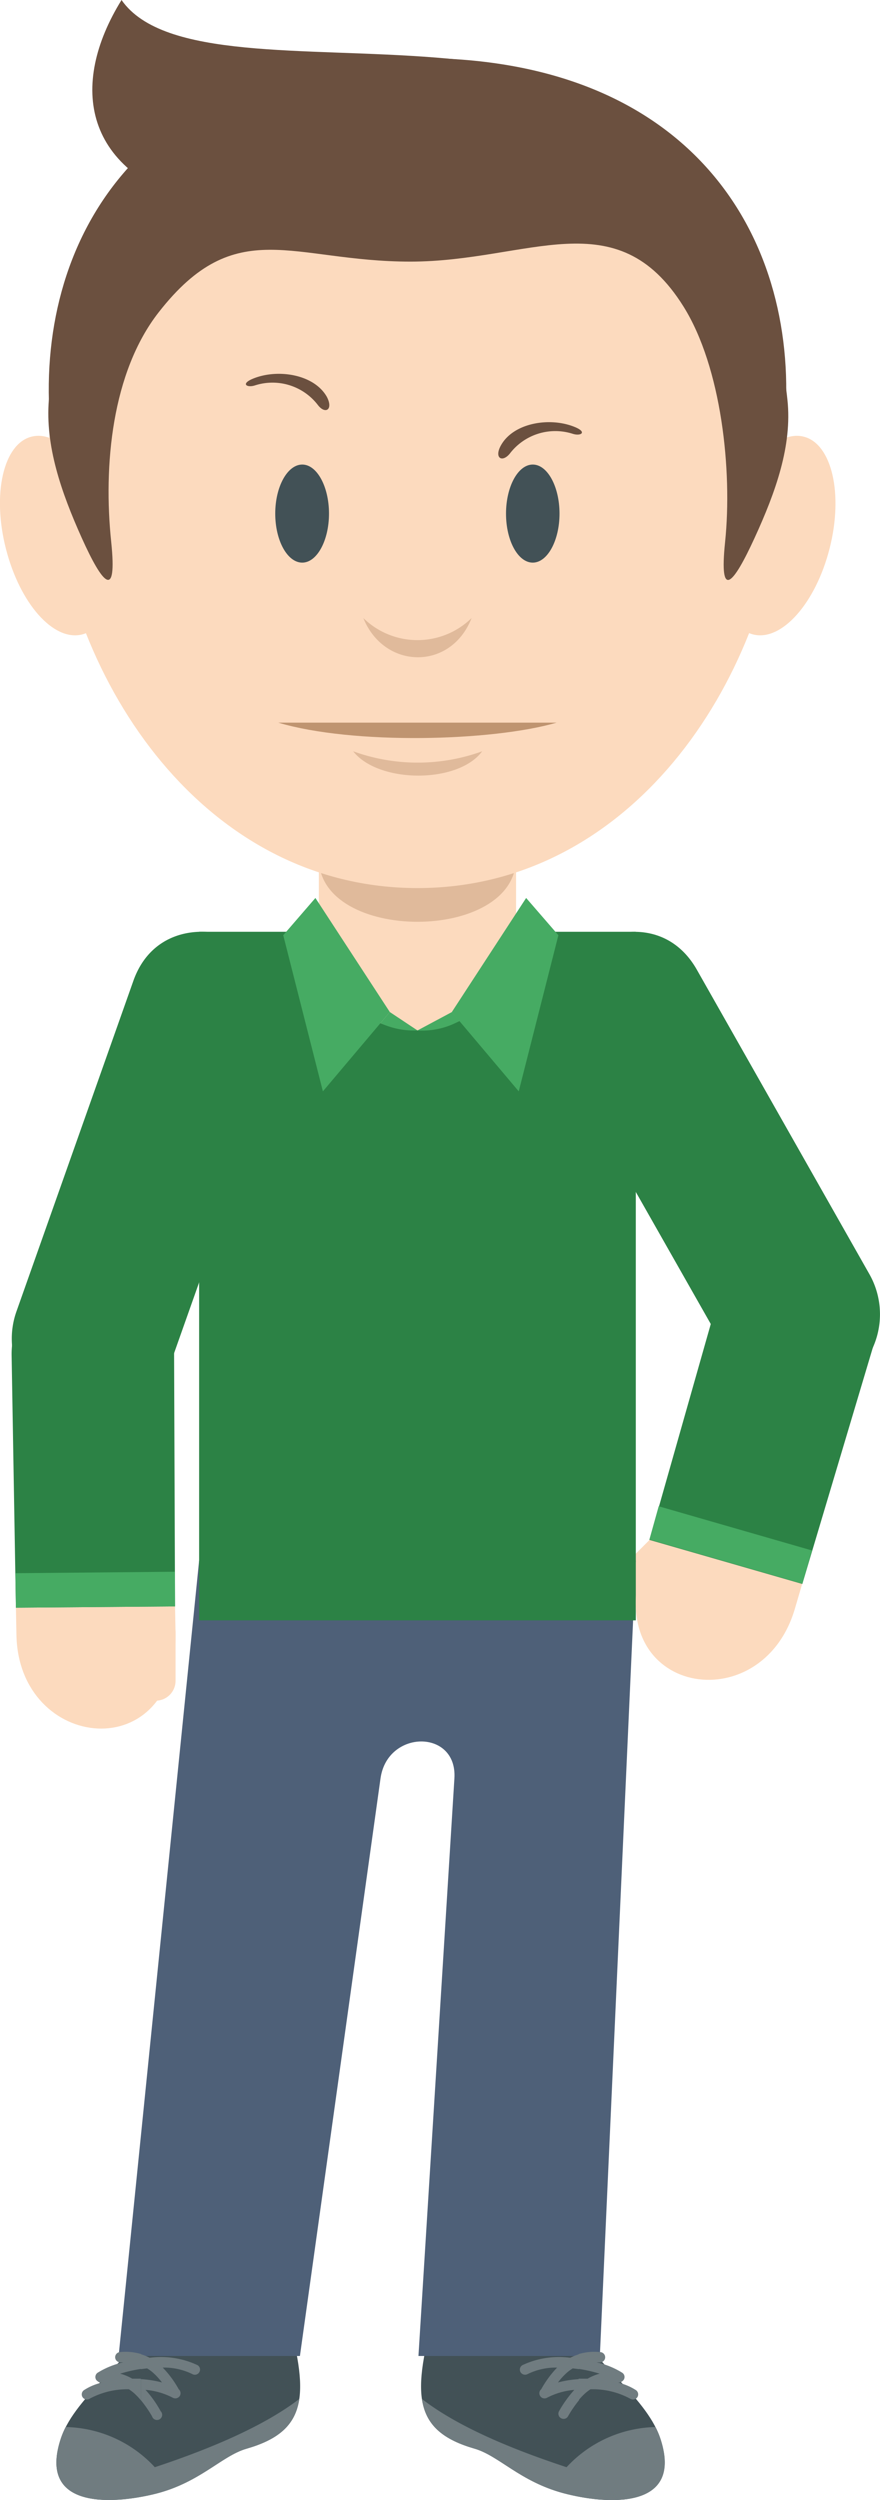 <svg xmlns="http://www.w3.org/2000/svg" viewBox="0 0 102.31 290.62"><defs><style>.cls-1{fill:#6b503f;}.cls-1,.cls-10,.cls-2,.cls-3,.cls-4,.cls-6,.cls-7,.cls-8,.cls-9{fill-rule:evenodd;}.cls-2{fill:#425156;}.cls-3{fill:#fcdabe;}.cls-4{fill:#4e6078;}.cls-5,.cls-7{fill:#2c8245;}.cls-6{fill:#e0ba9b;}.cls-8{fill:#bf9470;}.cls-9{fill:#46ab63;}.cls-10,.cls-11{fill:#707c80;}</style></defs><title>person3</title><g id="Layer_2" data-name="Layer 2"><g id="Objects"><path class="cls-1" d="M48.54,6.74c-64.69,0-49.11,85.75,0,85.75S113.23,6.74,48.54,6.74Z"/><path class="cls-2" d="M19,268.24C14.5,275,8.49,278.83,7,283.68c-2.42,7.78,5.6,7.46,10.69,6.29,5.46-1.25,8-4.49,11-5.34,7.17-2.07,7.35-6.32,4.45-16.39S22.65,262,19,268.24Z"/><path class="cls-2" d="M64.84,268.24c4.52,6.72,10.53,10.59,12,15.44,2.5,8.05-6.29,7.49-11.36,6.12s-7.48-4.35-10.32-5.17c-7.17-2.07-7.35-6.32-4.45-16.39S61.21,262,64.84,268.24Z"/><path class="cls-3" d="M78.61,179.16h0a2.3,2.3,0,0,0-3.25,0l-3.94,3.94a2.3,2.3,0,0,0,0,3.25h0a2.31,2.31,0,0,0,3.25,0l3.94-3.94A2.29,2.29,0,0,0,78.61,179.16Z"/><path class="cls-4" d="M23.15,181.41H73.92l-4.18,92.45H48.65l4.18-67.14c.36-5.74-7.79-5.7-8.59,0l-9.37,67.14H13.79Z"/><rect class="cls-5" x="23.15" y="108.31" width="50.77" height="80.04"/><path class="cls-3" d="M48.54,70.58h0A11.5,11.5,0,0,1,60,82.05v26.26a11.5,11.5,0,0,1-11.46,11.47h0a11.5,11.5,0,0,1-11.47-11.47V82.05A11.5,11.5,0,0,1,48.54,70.58Z"/><path class="cls-6" d="M60,99.77h0c0,9.84-22.93,9.84-22.93,0h0C37.07,89.92,60,89.92,60,99.77Z"/><path class="cls-3" d="M48.54,9.47c-64.6,0-49,93.76,0,93.76S113.14,9.47,48.54,9.47Z"/><path class="cls-7" d="M64.52,122l20.14,35.47A9.46,9.46,0,0,0,97.53,161h0a9.47,9.47,0,0,0,3.56-12.87L81,112.69C75.11,102.39,59,112.24,64.52,122Z"/><path class="cls-3" d="M74.62,181.92l.89-3,17.77,5.13-.88,3C88.52,200.12,70.11,197,74.62,181.92Z"/><path class="cls-7" d="M75.51,179l8.06-28.39a9.43,9.43,0,0,1,11.75-6.36h0A9.48,9.48,0,0,1,101.67,156l-8.39,28.12Z"/><path class="cls-7" d="M33.32,120.33,19.71,158.79a9.48,9.48,0,0,1-12.06,5.75h0A9.49,9.49,0,0,1,1.9,152.48L15.51,114C19.47,102.86,37.07,109.74,33.32,120.33Z"/><path class="cls-3" d="M18.11,187.52h0a2.31,2.31,0,0,1,2.3,2.29v5.58a2.31,2.31,0,0,1-2.29,2.3h0a2.31,2.31,0,0,1-2.3-2.3v-5.57A2.31,2.31,0,0,1,18.11,187.52Z"/><path class="cls-3" d="M20.41,189.81l-.06-3.08-18.5.15L1.91,190C2.12,203.6,20.68,205.59,20.41,189.81Z"/><path class="cls-7" d="M20.35,186.73l-.11-29.52a9.43,9.43,0,0,0-9.61-9.29h0a9.48,9.48,0,0,0-9.28,9.61l.5,29.35Z"/><path class="cls-3" d="M3.66,50.76c3.26-.84,7.22,3.65,8.85,10s.3,12.21-3,13S2.32,70.17.69,63.8.39,51.59,3.66,50.76Z"/><path class="cls-3" d="M93.45,50.76c-3.26-.84-7.22,3.65-8.85,10s-.3,12.21,3,13,7.23-3.65,8.85-10S96.71,51.59,93.45,50.76Z"/><path class="cls-2" d="M61.94,65.4c1.71,0,3.11-2.57,3.11-5.7S63.65,54,61.94,54s-3.11,2.56-3.11,5.71S60.23,65.4,61.94,65.4Z"/><path class="cls-2" d="M35.14,65.4c1.71,0,3.11-2.57,3.11-5.7S36.85,54,35.14,54,32,56.55,32,59.7,33.42,65.4,35.14,65.4Z"/><path class="cls-1" d="M81.26,29.91c-9-9.86-39.19-1.27-57.33-5.95C9.54,20.26,8,9.9,14.13,0,23.87,14,79.52-6.12,81.26,29.91Z"/><path class="cls-8" d="M64.72,84C57.18,86.19,41,86.58,32.35,84Z"/><path class="cls-6" d="M54.83,71.84c-2.41,6.16-10.17,6-12.59,0A9,9,0,0,0,54.83,71.84Z"/><polygon class="cls-9" points="36.67 104.38 32.93 108.71 37.54 126.86 45.32 117.64 36.67 104.38"/><polygon class="cls-9" points="61.17 104.38 64.92 108.71 60.31 126.86 52.53 117.64 61.17 104.38"/><path class="cls-9" d="M53.41,118.68a8.92,8.92,0,0,1-4.87,1.1l4-2.14.88,1Zm-4.87,1.1-3.22-2.14-1.09,1.29A9.29,9.29,0,0,0,48.54,119.78Z"/><path class="cls-6" d="M56.06,87.33c-2.81,3.8-12.07,3.74-15,0A22,22,0,0,0,56.06,87.33Z"/><path class="cls-1" d="M12.93,63c.71,6.86-1,4.92-3.42-.46S5.25,51.8,5.68,46.49C9.84-4.8,86.1-5.43,91.55,46.49c.56,5.3-1.36,10.68-3.83,16.06s-4.13,7.32-3.42.46c.86-8.33-.42-20.31-4.83-27.37-7.79-12.48-18-5.23-31.76-5.23S27.45,24.78,18.45,36.3C13,43.28,12,54.12,12.93,63Z"/><path class="cls-1" d="M38,46.13c-1.49-2.64-5.75-3.3-8.62-2.1-1.43.6-.66,1.07.26.77a6.65,6.65,0,0,1,7.34,2.31C37.84,48.2,38.77,47.6,38,46.13Z"/><path class="cls-1" d="M58.25,51.75c1.49-2.64,5.75-3.3,8.61-2.1,1.44.6.66,1.07-.26.78a6.65,6.65,0,0,0-7.33,2.3C58.36,53.83,57.42,53.22,58.25,51.75Z"/><path class="cls-10" d="M7.63,282.12A9.49,9.49,0,0,0,7,283.68c-2.44,7.86,5.8,7.47,10.88,6.25,5.33-1.28,7.88-4.46,10.8-5.3,3.85-1.11,5.68-2.85,6.11-5.77C30.7,282,24.52,284.63,18,286.79A14.49,14.49,0,0,0,7.63,282.12Z"/><path class="cls-11" d="M16.38,273.66a5.39,5.39,0,0,1,1,.4h.09a10,10,0,0,1,5.48.86.59.59,0,0,1,.23.81.6.6,0,0,1-.81.24,7.44,7.44,0,0,0-3.45-.76,11.79,11.79,0,0,1,1.86,2.52.61.61,0,0,1,.14.75.62.62,0,0,1-.82.24,8.3,8.3,0,0,0-3.18-.92,12.88,12.88,0,0,1,1.76,2.48.6.6,0,1,1-1,.6A13.71,13.71,0,0,0,16.38,279v-2.45a12.52,12.52,0,0,1,2.45.39,7.39,7.39,0,0,0-1.11-1.2,4.61,4.61,0,0,0-.62-.44l-.72.09Zm-5.93,5.15a.6.6,0,0,1-.83-.13.6.6,0,0,1,.13-.84,6.38,6.38,0,0,1,2.08-.88h0a.58.58,0,0,1-.46-.15.8.8,0,0,1-.17-.15.61.61,0,0,1,.13-.84,9.49,9.49,0,0,1,3-1.22l-.29,0a.6.6,0,0,1-.65-.54.6.6,0,0,1,.54-.65,6.4,6.4,0,0,1,2.49.23v1.72a16.75,16.75,0,0,0-2.45.56,5.29,5.29,0,0,1,1.4.58c.35,0,.7,0,1,0V279a8.39,8.39,0,0,0-.83-.86c-.17-.14-.36-.28-.55-.41A9.25,9.25,0,0,0,10.45,278.81Z"/><path class="cls-10" d="M76.21,282.12a9.49,9.49,0,0,1,.64,1.56c2.44,7.86-5.79,7.47-10.88,6.25-5.33-1.28-7.87-4.46-10.8-5.3-3.84-1.11-5.68-2.85-6.11-5.77,4.09,3.17,10.26,5.77,16.81,7.93A14.51,14.51,0,0,1,76.21,282.12Z"/><path class="cls-11" d="M73.24,278.81a.61.61,0,0,0,.84-.13.6.6,0,0,0-.13-.84,6.48,6.48,0,0,0-2.08-.88h0a.81.81,0,0,0,.62-.3.59.59,0,0,0-.13-.84,9.42,9.42,0,0,0-3-1.22l.29,0a.6.6,0,1,0,.11-1.19,6.38,6.38,0,0,0-2.49.23v1.72a16.75,16.75,0,0,1,2.45.56,5.29,5.29,0,0,0-1.4.58c-.35,0-.7,0-1.05,0V279a7.45,7.45,0,0,1,.83-.86,6,6,0,0,1,.55-.41A9.17,9.17,0,0,1,73.24,278.81Zm-5.92-5.15a5.39,5.39,0,0,0-1,.4h-.09a10,10,0,0,0-5.48.86.6.6,0,0,0-.24.81.62.62,0,0,0,.82.24,7.43,7.43,0,0,1,3.44-.76,12.07,12.07,0,0,0-1.85,2.52.6.6,0,0,0-.14.75.6.6,0,0,0,.81.24,8.35,8.35,0,0,1,3.18-.92A13.82,13.82,0,0,0,65,280.27a.6.6,0,0,0,.22.82.59.59,0,0,0,.82-.22A13.71,13.71,0,0,1,67.32,279v-2.45a12.4,12.4,0,0,0-2.45.39,7.39,7.39,0,0,1,1.11-1.2,5.24,5.24,0,0,1,.61-.44l.73.09Z"/><polygon class="cls-9" points="1.85 186.88 1.79 182.87 20.34 182.7 20.35 186.73 1.85 186.88"/><polygon class="cls-9" points="75.5 178.96 76.58 175.09 94.41 180.23 93.28 184.09 75.5 178.96"/></g></g></svg>